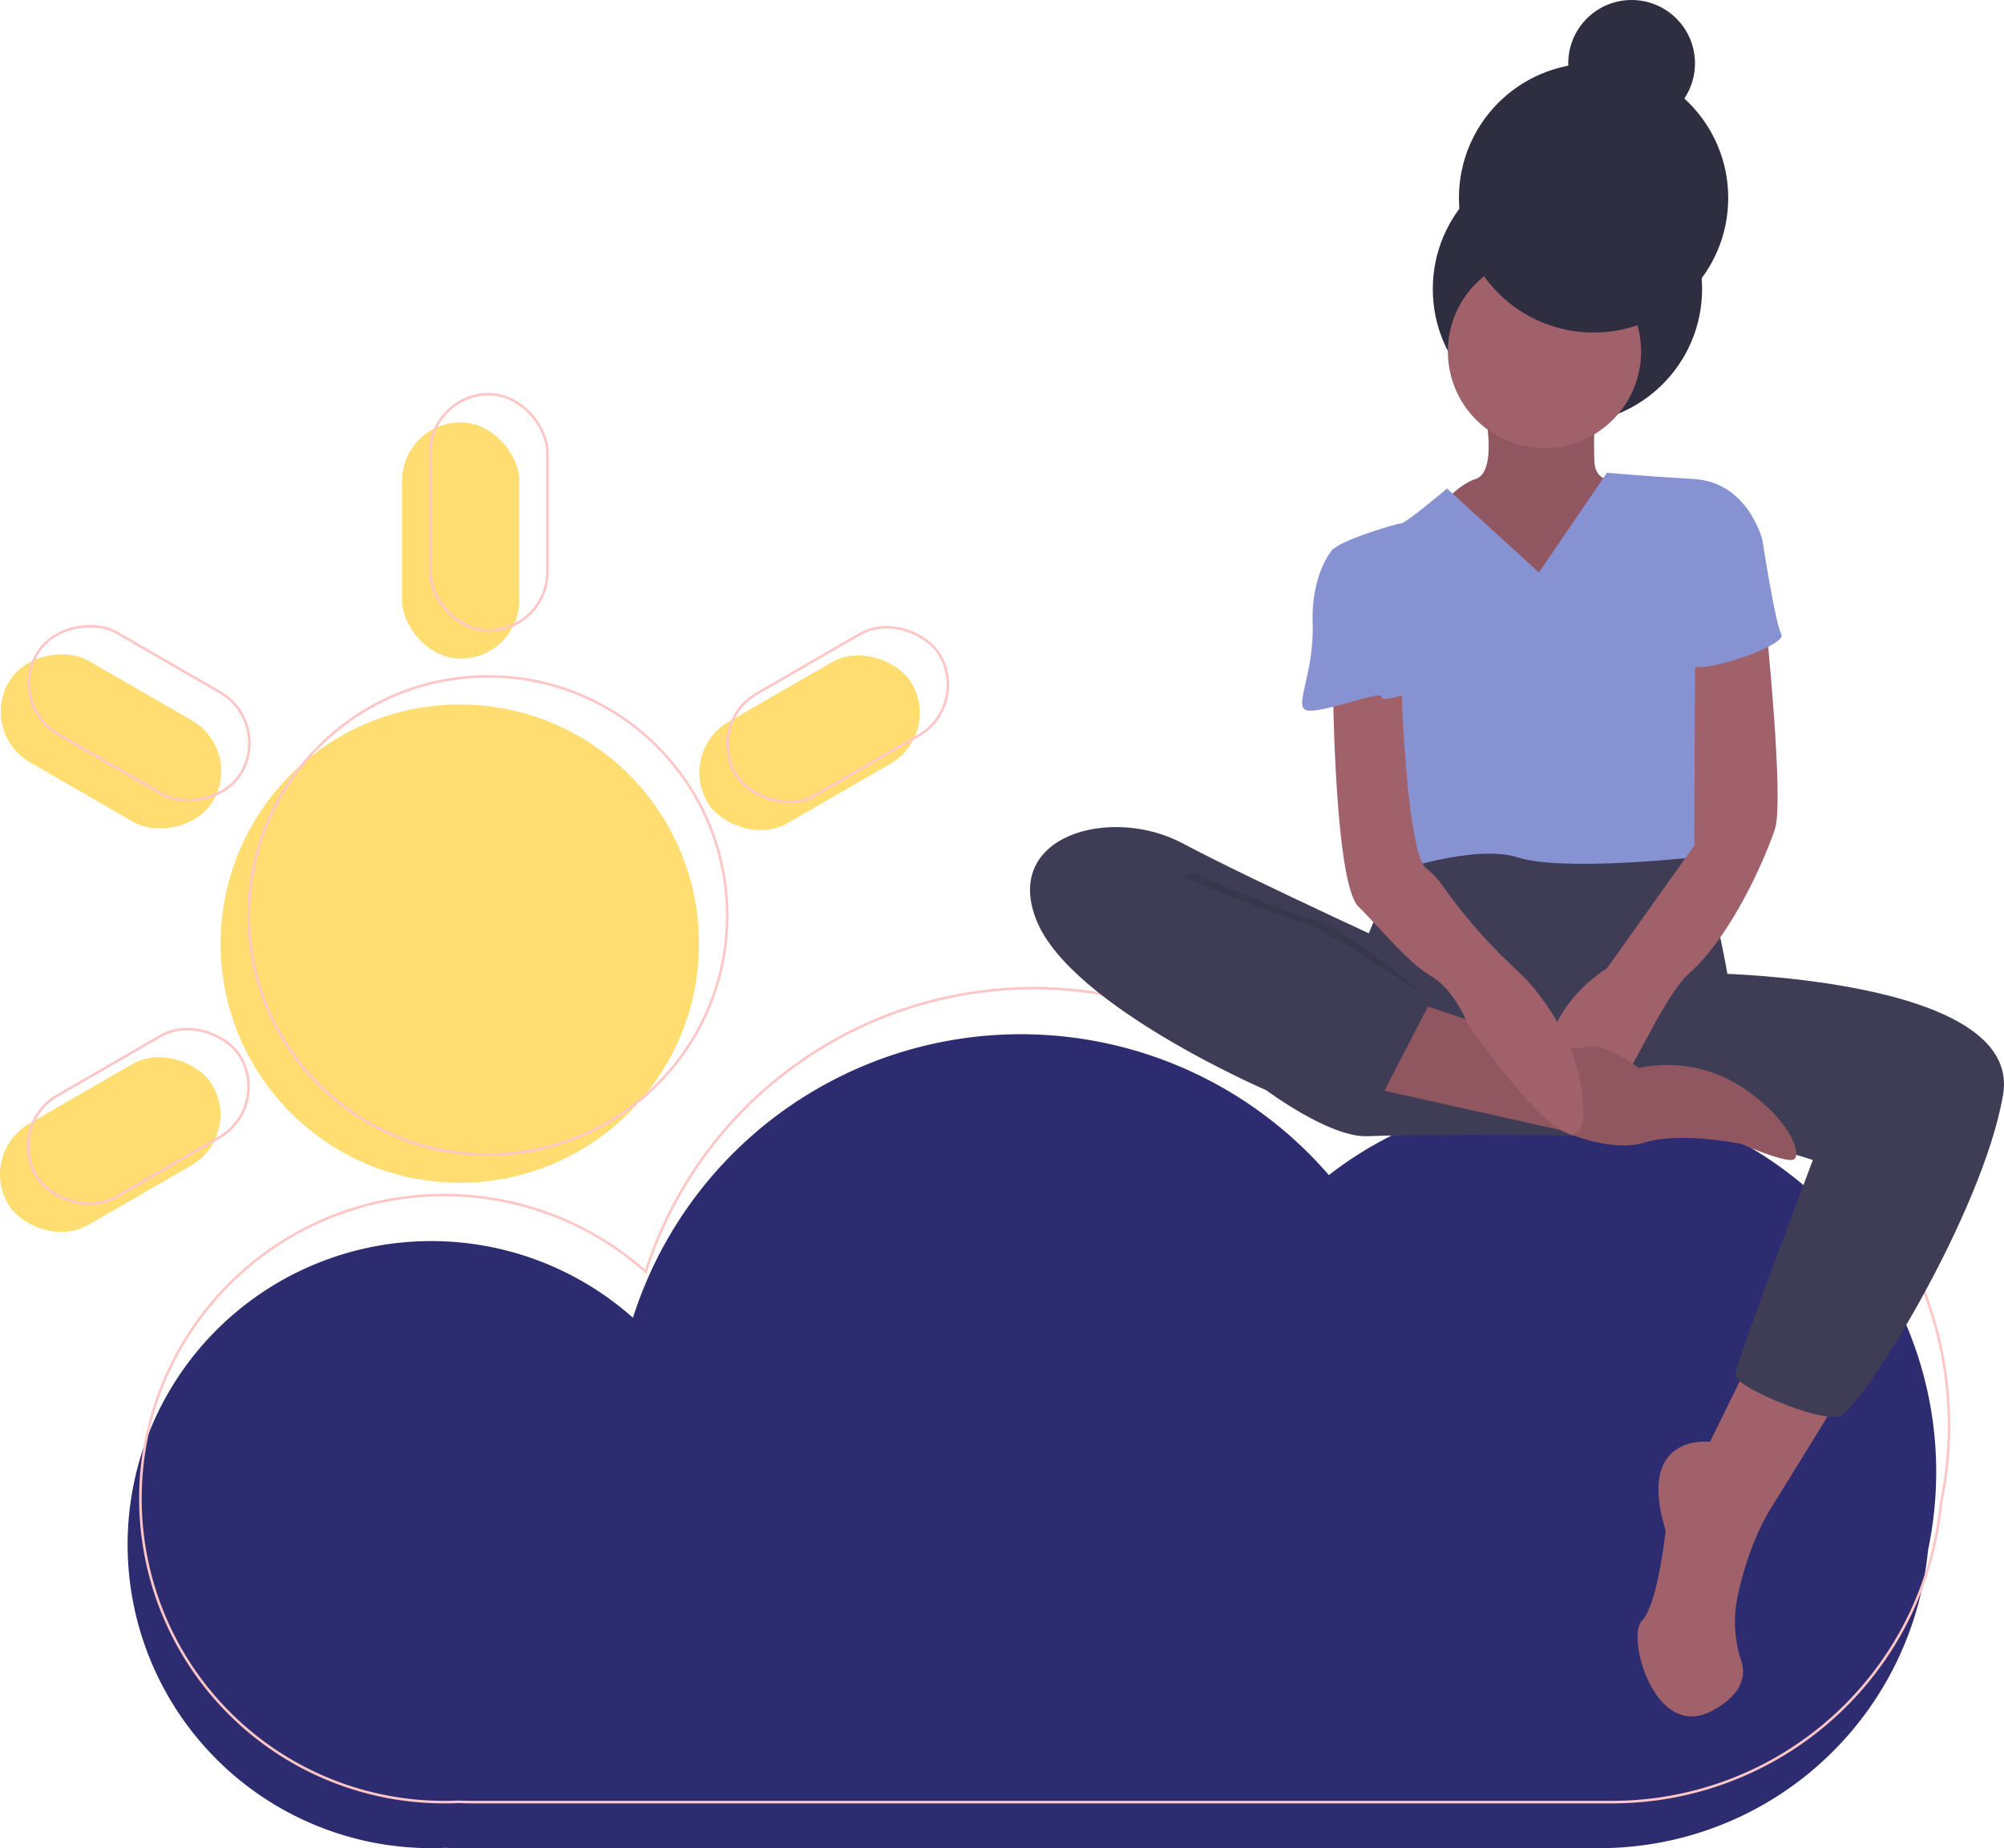 <svg id="b50c90a1-13f8-40ae-8a07-2cff909416b3" xmlns="http://www.w3.org/2000/svg" viewBox="0 0 783 722.26"><defs><style>.cls-1{fill:#2e2c70;}.cls-2{fill:none;stroke:#ffc6c6;stroke-miterlimit:10;}.cls-3{fill:#ffdd71;}.cls-4{fill:#a0616a;}.cls-5{fill:#3f3d56;}.cls-6{fill:#2f2e41;}.cls-7{opacity:0.1;isolation:isolate;}.cls-8{fill:#8792d3;}</style></defs><title>weather_app</title><path class="cls-1" d="M769.51,575.25a147,147,0,0,0-237.29-116A159.07,159.07,0,0,0,260.3,515a118.63,118.63,0,1,0-78.82,207.3c1.84,0,3.68,0,5.5-.13,1.88.08,3.77.13,5.68.13H638A129,129,0,0,0,766.33,605.77,148.27,148.27,0,0,0,769.51,575.25Z" transform="translate(-13)"/><path class="cls-2" d="M774.51,557.25a147,147,0,0,0-237.29-116A159.07,159.07,0,0,0,265.3,497a118.63,118.63,0,1,0-78.82,207.3c1.84,0,3.68,0,5.5-.13,1.88.08,3.77.13,5.68.13H643A129,129,0,0,0,771.33,587.77,148.27,148.27,0,0,0,774.51,557.25Z" transform="translate(-13)"/><circle class="cls-3" cx="179.67" cy="368.8" r="93.45"/><rect class="cls-3" x="157.08" y="165.06" width="45.81" height="92.35" rx="22.9" ry="22.9"/><rect class="cls-3" x="283.12" y="267.38" width="92.35" height="45.81" rx="22.9" ry="22.9" transform="translate(-114.02 203.54) rotate(-30)"/><rect class="cls-3" x="9.89" y="424.42" width="92.35" height="45.81" rx="22.9" ry="22.9" transform="translate(-229.15 87.96) rotate(-30)"/><rect class="cls-3" x="33.46" y="243.58" width="45.81" height="92.35" rx="22.9" ry="22.9" transform="translate(-235.75 193.69) rotate(-60)"/><circle class="cls-2" cx="190.67" cy="357.8" r="93.45"/><rect class="cls-2" x="168.08" y="154.06" width="45.81" height="92.35" rx="22.9" ry="22.9"/><rect class="cls-2" x="294.12" y="256.38" width="92.35" height="45.81" rx="22.9" ry="22.9" transform="translate(-107.05 207.56) rotate(-30)"/><rect class="cls-2" x="20.89" y="413.42" width="92.35" height="45.81" rx="22.9" ry="22.9" transform="translate(-222.18 91.99) rotate(-30)"/><rect class="cls-2" x="44.46" y="232.58" width="45.81" height="92.35" rx="22.9" ry="22.9" transform="translate(-220.72 197.71) rotate(-60)"/><path class="cls-4" d="M697.22,530.7l-16.09,32.8S652,559.79,663.8,598.16c0,0-3.09,29.09-9.28,35.28s5,47,27.23,35.28c12.53-6.62,13.32-14.21,11.6-19.59a48.45,48.45,0,0,1-1.5-24.88c2.23-10.47,6.26-23.86,13.42-35.37,14.23-22.9,27.85-45.18,27.85-45.18Z" transform="translate(-13)"/><path class="cls-5" d="M657,328.94s-35.27-8.66-47-2.47-46.42,6.8-46.42,6.8-29.09,47-22.28,71.18,35.28,39,35.28,39l95.93.62,15.47-63.13s-7.43-43.32-13.62-45.8S657,328.94,657,328.94Z" transform="translate(-13)"/><circle class="cls-6" cx="612.43" cy="112.95" r="52.61"/><path class="cls-4" d="M592.63,158.13s6.19,26-3.1,29.09-17.32,15.47-17.32,15.47l13.61,22.9,46.42,11.76,14.23-13.62L657,194.64l-10.52-7.42s-9.9,3.09-10.52-6.81a165.71,165.71,0,0,1,.62-22.28Z" transform="translate(-13)"/><path class="cls-7" d="M592.63,158.13s6.19,26-3.1,29.09-17.32,15.47-17.32,15.47l13.61,22.9,46.42,11.76,14.23-13.62L657,194.64l-10.52-7.42s-9.9,3.09-10.52-6.81a165.71,165.71,0,0,1,.62-22.28Z" transform="translate(-13)"/><circle class="cls-4" cx="603.46" cy="137.39" r="37.75"/><path class="cls-8" d="M614.29,223.73l-35.9-32.8s-16.09,13.61-17.94,13.61-26,7.43-26.62,10.53,21,35.89,21,35.89-5,24.14,0,34.66,1.23,55.7,1.23,55.7,32.81-11.76,50.13-6.19,68.08,0,68.08,0,7.43-47.65,4.33-53.84-3.71-41.47-3.71-41.47l26.61-29.09s-5.57-22.28-26.61-23.51-34-2.48-34-2.48Z" transform="translate(-13)"/><path class="cls-5" d="M572.21,376S502.89,344.41,475,329.56s-70.56-3.09-56.94,30.33,89.74,66.22,89.74,66.22,24.76,18.57,39.61,17.95,36.2-.31,36.2-.31Z" transform="translate(-13)"/><path class="cls-5" d="M679.27,380.31s124.4,1.24,116.36,47.66-55.7,123.77-64.37,125.63S691,541.84,691,537.51s30.33-84.17,30.33-84.17l-74.27-22.9Z" transform="translate(-13)"/><path class="cls-4" d="M702.79,241.68s7.43,71.17,3.72,82.31-16.72,41.47-33.43,56.32-40.22,89.74-53.22,53.84,21-55.7,21-55.7l34.12-48,.32-78.13Z" transform="translate(-13)"/><path class="cls-4" d="M563.54,390.83s61.27,21.66,68.08,18.57,21.66,8,21.66,8a53.41,53.41,0,0,1,40.23,7.43c19.8,13,24.14,27.85,19.8,28.47s-19.8-6.19-19.8-6.19-23.52-4.95-37.75-.62-32.79-4.8-32.79-4.8l-75.52-16.86Z" transform="translate(-13)"/><path class="cls-7" d="M563.54,390.83s61.27,21.66,68.08,18.57,21.66,8,21.66,8a53.41,53.41,0,0,1,40.23,7.43c19.8,13,24.14,27.85,19.8,28.47s-19.8-6.19-19.8-6.19-23.52-4.95-37.75-.62-32.79-4.8-32.79-4.8l-75.52-16.86Z" transform="translate(-13)"/><path class="cls-4" d="M533.83,268.29s.62,76.74,9.91,86,19.18,21.66,28.47,27.23,14.23,18.57,14.23,18.57,44.56,65,45.18,35.27-22.9-53.22-22.9-53.22l-4.6-4.39a208.07,208.07,0,0,1-27.18-31.2,32.55,32.55,0,0,0-6.59-7.12c-8.05-6.19-9.9-74.26-9.9-74.26Z" transform="translate(-13)"/><path class="cls-8" d="M688.56,203.31l13,7.42s5,32.8,7.43,37.14-30.33,15.47-35.28,12.38-7.42-33.43-7.42-33.43Z" transform="translate(-13)"/><path class="cls-8" d="M541.88,214.45h-8s-8.66,9.28-8,29.08-7.43,32.19-2.48,34,29.65-8,29.37-5.22,12.72-2.2,12.72-2.2l-8.67-32.8Z" transform="translate(-13)"/><path class="cls-7" d="M479.68,341.32s37.75,16.09,48.28,18.57,44.52,31.44,44.52,31.44l-23.21,35.25s-23.79-2.95-36.79-5.42-90.36-53.85-77.36-62.51S479.68,341.32,479.68,341.32Z" transform="translate(-13)"/><path class="cls-5" d="M471.94,341.32s37.76,16.09,48.28,18.57,52,30.94,52,30.94l-20.43,39.61s-34-6.81-47-9.28-90.36-53.85-77.37-62.51S471.94,341.32,471.94,341.32Z" transform="translate(-13)"/><circle class="cls-6" cx="622.64" cy="77.36" r="52.61"/><circle class="cls-6" cx="637.5" cy="24.76" r="24.76"/></svg>